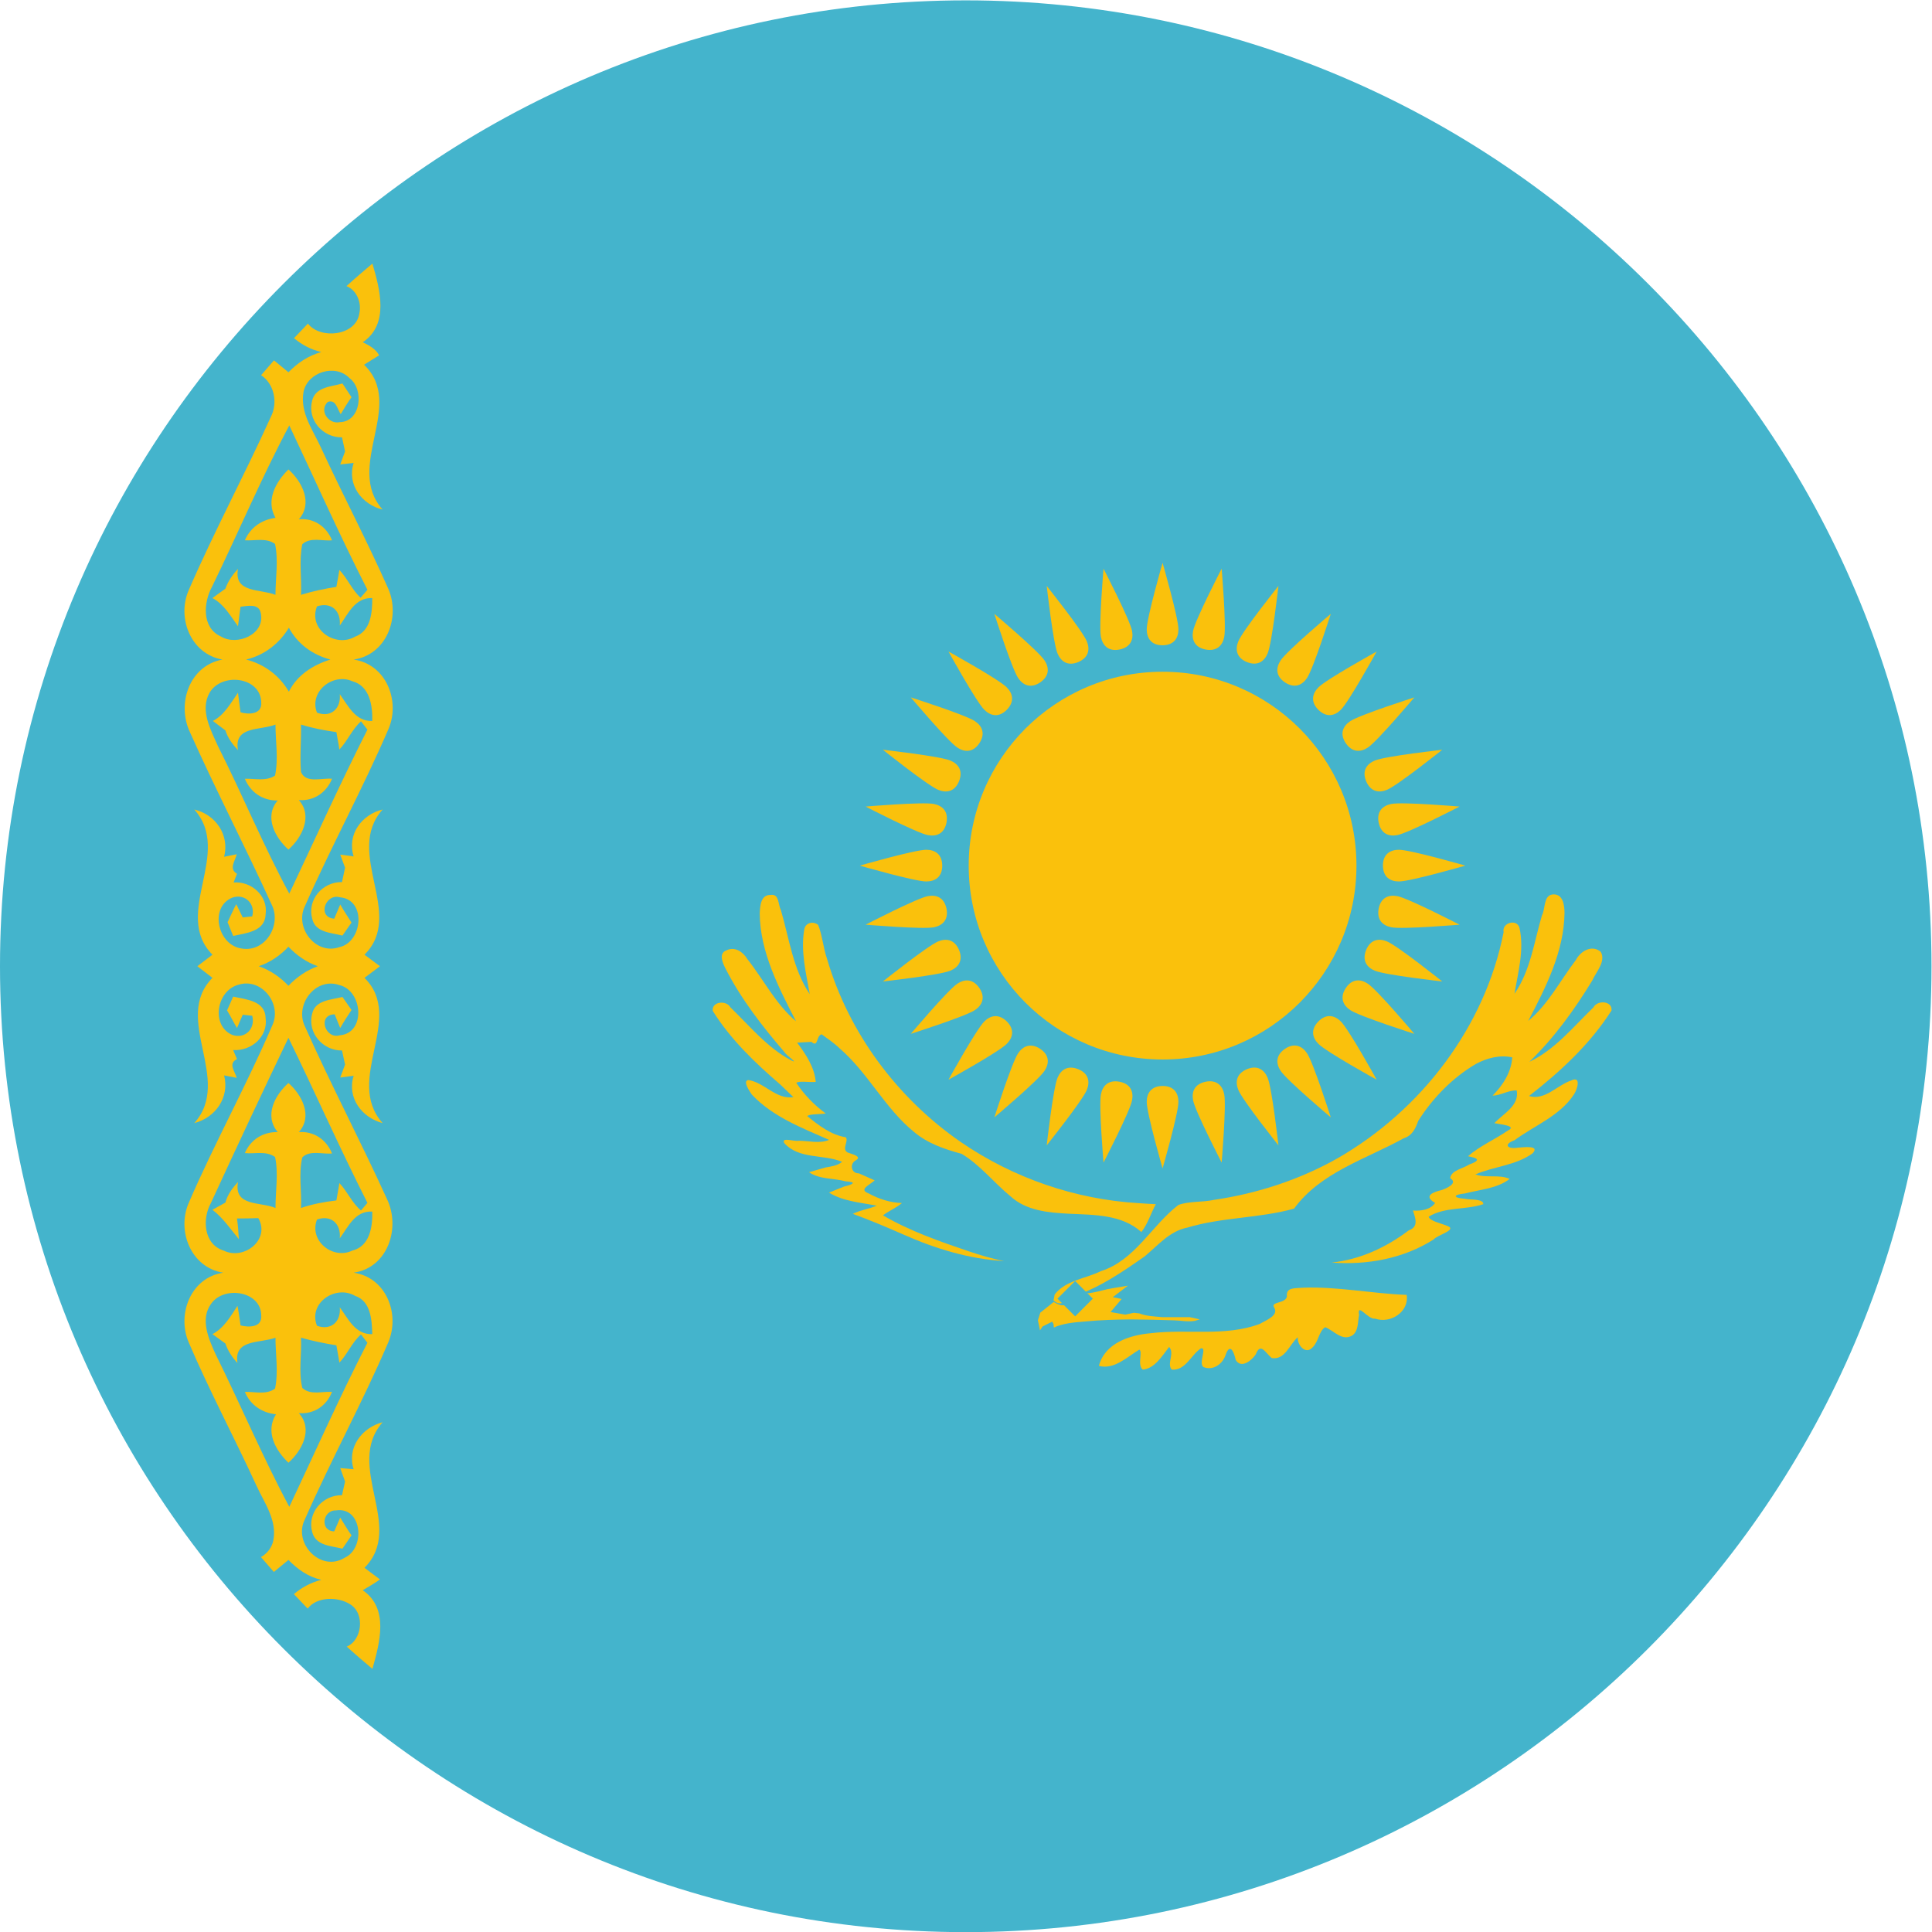 <?xml version="1.0" encoding="UTF-8" standalone="no"?>
<svg
   xmlns:dc="http://purl.org/dc/elements/1.1/"
   xmlns:cc="http://creativecommons.org/ns#"
   xmlns:rdf="http://www.w3.org/1999/02/22-rdf-syntax-ns#"
   xmlns:svg="http://www.w3.org/2000/svg"
   xmlns="http://www.w3.org/2000/svg"
   version="1.1"
   id="svg2"
   xml:space="preserve"
   width="42.667"
   height="42.667"
   viewBox="0 0 42.667 42.667"><defs
     id="defs6" /><g
     id="g10"
     transform="matrix(1.333,0,0,-1.333,0,42.667)"><g
       id="g12"
       transform="scale(0.1)"><path
         d="M 160.008,-0.023 C 248.105,-0.023 320,71.879 320,160.004 320,248.172 248.105,320.023 160.008,320.023 71.879,320.023 0,248.172 0,160.004 0,71.879 71.879,-0.023 160.008,-0.023"
         style="fill:#44b4cc;fill-opacity:1;fill-rule:evenodd;stroke:none"
         id="path14" /><path
         d="m 35.699,95.766 c -1.148,2.52 -2.578,5.804 -0.719,8.32 2.148,3.055 8.301,2.098 8.301,-1.973 0.152,-1.972 -2.07,-1.972 -3.43,-1.617 -0.156,1.074 -0.285,2.152 -0.508,3.238 -1.145,-1.738 -2.215,-3.664 -4.149,-4.683 l 2.144,-1.547 c 0.434,-1.262 1.152,-2.332 2.004,-3.234 -0.645,4.016 3.801,3.234 6.297,4.191 0,-2.754 0.512,-5.625 -0.07,-8.438 -1.5,-1.086 -3.375,-0.476 -5.004,-0.543 0.938,-2.215 2.867,-3.465 5.156,-3.711 -1.801,-2.875 -0.082,-5.984 2.066,-8.023 2.227,1.98 4.16,5.566 1.719,8.211 2.519,-0.188 4.578,1.195 5.5,3.523 -1.641,0.121 -3.574,-0.602 -4.926,0.664 -0.652,2.691 -0.066,5.562 -0.219,8.316 1.922,-0.539 3.934,-0.957 5.867,-1.262 0.148,-0.957 0.359,-1.844 0.5,-2.871 1.359,1.438 2.07,3.352 3.578,4.668 l 1.066,-1.375 C 56.293,88.703 52.227,79.547 47.93,70.441 43.508,78.703 39.852,87.387 35.699,95.766 Z M 34.918,120.727 c 4.219,9.16 8.516,18.32 12.871,27.421 4.438,-9.101 8.504,-18.316 13.086,-27.351 l -1.066,-1.262 c -1.508,1.262 -2.219,3.106 -3.578,4.539 -0.141,-0.945 -0.352,-1.902 -0.5,-2.871 -2.012,-0.242 -3.945,-0.594 -5.867,-1.254 0.152,2.809 -0.434,5.629 0.219,8.387 1.274,1.258 3.356,0.477 4.926,0.648 -0.922,2.278 -2.981,3.715 -5.5,3.539 2.367,2.637 0.508,6.161 -1.719,8.133 -2.219,-1.972 -4.082,-5.383 -1.781,-8.133 -2.438,0.059 -4.504,-1.261 -5.441,-3.476 1.629,-0.176 3.504,0.43 5.004,-0.656 0.582,-2.696 0.07,-5.571 0.07,-8.442 -2.496,1.078 -6.941,0.18 -6.211,4.305 -0.938,-1.008 -1.73,-2.082 -2.09,-3.41 l -2.144,-1.192 c 1.797,-1.379 3.004,-3.226 4.371,-4.855 -0.062,1.144 -0.137,2.289 -0.305,3.418 1.164,0 2.363,0 3.527,0.058 2.062,-3.535 -2.363,-7.058 -5.738,-5.378 -3.293,1.015 -3.578,5.203 -2.133,7.832 z m 7.949,39.277 c 1.918,0.648 3.566,1.785 4.922,3.23 1.363,-1.445 3,-2.582 4.863,-3.23 -1.863,-0.664 -3.5,-1.809 -4.863,-3.242 -1.355,1.433 -3.004,2.578 -4.922,3.242 z m -6.746,36.445 c -1.203,2.699 -3,5.934 -1.434,8.805 1.949,3.48 8.512,2.75 8.594,-1.559 0.152,-1.972 -2.07,-2.035 -3.43,-1.621 -0.156,1.078 -0.285,2.156 -0.422,3.239 -1.23,-1.739 -2.227,-3.653 -4.156,-4.676 l 2.066,-1.563 c 0.434,-1.308 1.152,-2.265 2.09,-3.277 -0.731,4.066 3.715,3.23 6.211,4.246 0,-2.813 0.512,-5.625 -0.07,-8.449 -1.5,-1.008 -3.375,-0.473 -5.004,-0.531 0.938,-2.282 3.004,-3.657 5.441,-3.598 -2.301,-2.688 -0.438,-6.164 1.781,-8.137 2.227,1.973 4.086,5.567 1.719,8.199 2.519,-0.179 4.578,1.254 5.5,3.536 -1.641,0.175 -4.363,-0.836 -5.144,1.136 -0.215,2.645 0.078,5.27 0,7.844 1.922,-0.605 3.856,-0.969 5.867,-1.254 0.148,-0.969 0.359,-1.851 0.5,-2.879 1.359,1.442 2.07,3.293 3.578,4.668 l 1.066,-1.375 c -4.508,-8.91 -8.648,-18.07 -12.945,-27.168 -4.293,7.957 -7.715,16.285 -11.809,24.414 z m 0.441,18.203 c -3.156,1.438 -2.856,5.625 -1.445,8.2 4.312,8.859 8.164,18.011 12.812,26.746 4.297,-9.09 8.363,-18.25 12.945,-27.227 l -1.129,-1.312 c -1.445,1.312 -2.156,3.168 -3.516,4.597 -0.141,-0.957 -0.352,-1.902 -0.5,-2.804 -1.934,-0.301 -3.945,-0.719 -5.867,-1.321 0.152,2.813 -0.355,5.625 0.219,8.383 1.352,1.25 3.356,0.481 4.926,0.656 -0.922,2.274 -2.981,3.719 -5.5,3.481 2.367,2.633 0.574,6.215 -1.719,8.258 -2.148,-2.102 -3.785,-5.157 -2.148,-8.02 -2.281,-0.312 -4.137,-1.566 -5.074,-3.719 1.629,-0.117 3.504,0.477 5.004,-0.605 0.582,-2.809 0.07,-5.621 0.07,-8.434 -2.496,1.02 -6.941,0.239 -6.211,4.301 -0.938,-1.004 -1.656,-2.078 -2.09,-3.281 l -2.144,-1.555 c 1.934,-1.023 3.004,-2.988 4.234,-4.668 0.137,1.074 0.266,2.152 0.422,3.235 1.141,0.117 3.016,0.597 3.348,-1.024 0.805,-3.535 -3.938,-5.566 -6.637,-3.887 z m 22.246,-0.058 c -3.223,-1.86 -7.789,1.191 -6.293,5.027 2.363,0.774 4.004,-0.723 3.777,-3.176 1.371,1.922 2.516,4.668 5.383,4.551 0,-2.394 -0.215,-5.449 -2.867,-6.402 z m -10.949,-9.102 c -1.574,2.696 -4.07,4.547 -7.082,5.321 3.012,0.722 5.508,2.636 7.082,5.277 1.438,-2.699 3.926,-4.496 6.875,-5.277 -2.859,-0.891 -5.516,-2.567 -6.875,-5.321 z m 13.816,-4.855 c -2.809,-0.117 -4.012,2.578 -5.383,4.433 0.227,-2.332 -1.414,-3.941 -3.777,-3.058 -1.363,3.48 2.645,6.644 5.859,5.207 2.863,-0.77 3.367,-4.004 3.301,-6.582 z M 58.375,112.895 c -3.215,-1.563 -7.223,1.605 -5.859,5.144 2.363,0.832 4.004,-0.723 3.777,-3.113 1.371,1.844 2.516,4.609 5.383,4.422 0.066,-2.578 -0.438,-5.75 -3.301,-6.453 z m 0.434,-7.493 c 2.652,-0.886 2.793,-4.011 2.867,-6.351 -2.809,-0.117 -4.012,2.582 -5.383,4.445 0.227,-2.34 -1.414,-3.902 -3.777,-3.062 -1.496,3.773 3.07,6.832 6.293,4.968 z m 1.289,-48.781 c 1.004,0.598 1.93,1.133 2.852,1.789 l -2.566,1.926 c 6.801,6.816 -3.371,16.816 3.004,24.117 -3.438,-0.894 -5.938,-4.195 -4.797,-7.781 l -2.223,0.188 0.801,-2.227 -0.508,-2.269 c -3.223,0.059 -5.801,-2.938 -4.938,-6.106 0.578,-2.281 3.156,-2.281 5.012,-2.75 l 1.504,2.207 c -0.648,0.898 -1.227,1.914 -1.871,2.942 L 55.371,66.375 c -2.422,0.062 -1.934,3.531 0.289,3.473 4.363,0.664 4.934,-6.281 1.43,-7.848 -3.938,-2.449 -8.582,2.398 -6.586,6.352 4.375,9.945 9.594,19.461 13.82,29.328 2.008,4.734 -0.363,10.781 -5.734,11.55 5.734,0.84 7.797,7.493 5.52,12.208 -4.363,9.582 -9.309,18.984 -13.605,28.625 -1.719,3.589 1.797,8.191 5.727,6.816 3.867,-0.899 4.438,-7.957 0.062,-8.316 -2.414,-0.723 -3.777,3.41 -0.848,3.472 l 0.922,-2.269 c 0.578,1.019 1.223,2.031 1.871,2.988 l -1.504,2.16 c -1.855,-0.492 -4.508,-0.492 -5.012,-2.762 -0.863,-3.168 1.789,-6.164 4.938,-6.105 l 0.508,-2.336 -0.801,-2.145 2.223,0.293 c -1.141,-3.652 1.359,-6.933 4.797,-7.843 -6.441,7.242 3.797,17.355 -3.004,24.062 l 2.566,1.926 -2.566,1.91 c 6.801,6.758 -3.438,16.82 3.004,24.055 -3.438,-0.828 -5.938,-4.121 -4.797,-7.774 l -2.223,0.301 0.801,-2.164 -0.508,-2.387 c -3.223,0.059 -5.801,-2.937 -4.938,-6.062 0.504,-2.317 3.156,-2.317 5.012,-2.801 l 1.504,2.156 c -0.648,1.024 -1.293,1.981 -1.871,2.989 l -0.996,-2.344 c -2.856,0.207 -1.492,4.211 0.922,3.547 4.461,-0.364 3.805,-7.422 -0.062,-8.262 -3.93,-1.379 -7.445,3.23 -5.727,6.766 4.375,9.937 9.594,19.453 13.887,29.445 1.941,4.617 -0.43,10.66 -5.801,11.434 5.449,0.781 7.797,7.003 5.734,11.738 -3.449,7.781 -7.441,15.383 -11.023,23.097 -1.352,3.067 -3.652,5.993 -3.012,9.532 0.656,3.226 5.23,4.715 7.601,2.269 2.492,-1.859 1.918,-7.242 -1.598,-7.304 -1.848,-0.415 -3.496,1.914 -1.988,3.351 1.355,0.481 1.574,-1.199 2.144,-2.027 0.562,0.945 1.141,1.91 1.789,2.808 l -1.504,2.274 c -1.855,-0.543 -4.434,-0.543 -5.012,-2.813 -0.863,-3.168 1.715,-6.168 4.938,-6.109 l 0.508,-2.332 -0.801,-2.16 2.223,0.25 c -1.141,-3.598 1.359,-6.899 4.797,-7.723 -6.375,7.176 3.871,17.293 -3.074,23.996 l 2.5,1.555 c -0.57,1.082 -1.711,1.68 -2.715,2.168 4.414,2.969 2.867,8.73 1.598,13.031 -1.453,-1.226 -2.898,-2.457 -4.297,-3.734 1.684,-0.637 2.543,-2.735 2.133,-4.524 -0.543,-3.742 -6.488,-4.343 -8.516,-1.683 l -2.309,-2.418 c 1.301,-1.082 2.805,-1.899 4.524,-2.293 -2.156,-0.606 -3.934,-1.801 -5.441,-3.356 l -2.398,1.977 -2.137,-2.461 c 2.141,-1.395 2.848,-4.524 1.598,-6.942 -4.359,-9.64 -9.367,-18.921 -13.586,-28.667 -2.012,-4.614 0.355,-10.598 5.586,-11.5 -5.512,-1.016 -7.598,-7.364 -5.387,-12.024 4.297,-9.637 9.168,-18.98 13.535,-28.562 1.719,-3.407 -1.078,-7.957 -4.941,-7.293 -4.008,0.527 -5.43,6.875 -1.566,8.437 2.141,0.723 3.859,-1.086 3.289,-3.109 l -1.567,-0.172 -1.078,2.195 c -0.508,-0.949 -0.938,-1.972 -1.438,-2.988 l 0.93,-2.277 c 2.148,0.484 5.293,0.722 5.375,3.597 0.43,3.047 -2.379,5.504 -5.305,5.262 l 0.562,1.441 c -1.414,0.84 -0.277,2.153 -0.051,3.239 l -2.082,-0.422 c 0.934,3.644 -1.43,7.004 -4.938,7.832 6.438,-7.235 -3.715,-17.231 3.004,-24.055 l -2.496,-1.91 2.496,-1.926 c -6.719,-6.824 3.434,-16.82 -3.004,-24.062 3.508,0.91 5.871,4.25 4.938,7.902 l 2.082,-0.41 c -0.227,1.004 -1.512,2.383 0.051,3.105 l -0.633,1.5 c 2.996,-0.183 5.805,2.211 5.375,5.325 -0.082,2.871 -3.227,3.046 -5.375,3.535 l -1.012,-2.285 c 0.582,-0.958 1.082,-1.981 1.645,-2.922 l 0.953,2.207 1.567,-0.176 c 0.57,-2.098 -1.149,-3.899 -3.289,-3.176 -3.574,1.5 -2.652,7.359 1.012,8.317 3.777,1.21 7.215,-3.106 5.648,-6.637 -4.297,-9.996 -9.601,-19.578 -13.887,-29.504 -2.012,-4.621 0.355,-10.727 5.727,-11.567 -5.371,-0.769 -7.738,-6.878 -5.727,-11.55 3.422,-8.02 7.586,-15.812 11.234,-23.758 1.289,-2.82 3.434,-5.688 2.781,-9.043 -0.234,-1.211 -1.024,-2.16 -2.043,-2.766 l 2.129,-2.461 2.422,1.992 c 1.508,-1.555 3.285,-2.812 5.441,-3.293 -1.727,-0.449 -3.242,-1.266 -4.543,-2.371 l 2.285,-2.398 c 1.488,1.988 5.008,2.027 7.051,0.703 2.508,-1.547 1.945,-5.988 -0.578,-6.996 1.387,-1.266 2.816,-2.477 4.254,-3.699 1.203,4.316 2.805,10 -1.601,13.031"
         style="fill:#fac10c;fill-opacity:1;fill-rule:nonzero;stroke:none"
         id="path16" /><path
         d="m 192.609,208.793 c 17.743,0 32.121,-14.383 32.121,-32.121 0,-17.742 -14.378,-32.121 -32.121,-32.121 -17.742,0 -32.121,14.379 -32.121,32.121 0,17.738 14.379,32.121 32.121,32.121"
         style="fill:#fac10c;fill-opacity:1;fill-rule:nonzero;stroke:none"
         id="path18" /><path
         d="m 192.609,213.176 c 1.911,0.023 2.625,1.219 2.625,2.648 0,1.91 -2.625,11.008 -2.625,11.008 0,0 -2.625,-9.098 -2.625,-11.008 0,-1.429 0.715,-2.648 2.625,-2.648"
         style="fill:#fac10c;fill-opacity:1;fill-rule:nonzero;stroke:none"
         id="path20" /><path
         d="m 229.113,176.672 c 0.024,-1.91 1.219,-2.625 2.649,-2.625 1.91,0 11.008,2.625 11.008,2.625 0,0 -9.098,2.625 -11.008,2.625 -1.43,0 -2.649,-0.715 -2.649,-2.625"
         style="fill:#fac10c;fill-opacity:1;fill-rule:nonzero;stroke:none"
         id="path22" /><path
         d="m 192.609,140.168 c -1.91,-0.023 -2.625,-1.219 -2.625,-2.648 0,-1.911 2.625,-11.008 2.625,-11.008 0,0 2.625,9.097 2.625,11.008 0,1.429 -0.714,2.648 -2.625,2.648"
         style="fill:#fac10c;fill-opacity:1;fill-rule:nonzero;stroke:none"
         id="path24" /><path
         d="m 156.105,176.672 c -0.023,1.91 -1.214,2.625 -2.648,2.625 -1.91,0 -11.008,-2.625 -11.008,-2.625 0,0 9.098,-2.625 11.008,-2.625 1.434,0 2.648,0.715 2.648,2.625"
         style="fill:#fac10c;fill-opacity:1;fill-rule:nonzero;stroke:none"
         id="path26" /><path
         d="m 206.578,210.395 c 1.774,-0.707 2.895,0.121 3.442,1.445 0.73,1.765 1.785,11.172 1.785,11.172 0,0 -5.907,-7.399 -6.637,-9.16 -0.551,-1.325 -0.355,-2.723 1.41,-3.457"
         style="fill:#fac10c;fill-opacity:1;fill-rule:nonzero;stroke:none"
         id="path28" /><path
         d="m 226.336,162.703 c -0.711,-1.773 0.117,-2.894 1.441,-3.441 1.766,-0.731 11.172,-1.785 11.172,-1.785 0,0 -7.398,5.906 -9.16,6.636 -1.324,0.547 -2.723,0.356 -3.453,-1.41"
         style="fill:#fac10c;fill-opacity:1;fill-rule:nonzero;stroke:none"
         id="path30" /><path
         d="m 178.641,142.945 c -1.774,0.711 -2.895,-0.117 -3.442,-1.441 -0.73,-1.766 -1.785,-11.176 -1.785,-11.176 0,0 5.906,7.402 6.637,9.164 0.551,1.324 0.355,2.723 -1.41,3.453"
         style="fill:#fac10c;fill-opacity:1;fill-rule:nonzero;stroke:none"
         id="path32" /><path
         d="m 158.887,190.641 c 0.707,1.773 -0.121,2.89 -1.446,3.441 -1.765,0.731 -11.171,1.785 -11.171,1.785 0,0 7.398,-5.906 9.164,-6.637 1.32,-0.55 2.718,-0.355 3.453,1.411"
         style="fill:#fac10c;fill-opacity:1;fill-rule:nonzero;stroke:none"
         id="path34" /><path
         d="m 218.422,202.484 c 1.367,-1.336 2.719,-0.996 3.73,0.016 1.352,1.352 5.926,9.641 5.926,9.641 0,0 -8.289,-4.575 -9.64,-5.926 -1.012,-1.016 -1.368,-2.379 -0.016,-3.731"
         style="fill:#fac10c;fill-opacity:1;fill-rule:nonzero;stroke:none"
         id="path36" /><path
         d="m 218.422,150.859 c -1.332,-1.367 -0.996,-2.718 0.016,-3.73 1.351,-1.352 9.64,-5.926 9.64,-5.926 0,0 -4.574,8.289 -5.926,9.641 -1.011,1.011 -2.379,1.367 -3.73,0.015"
         style="fill:#fac10c;fill-opacity:1;fill-rule:nonzero;stroke:none"
         id="path38" /><path
         d="m 166.797,150.859 c -1.367,1.332 -2.719,0.996 -3.731,-0.015 -1.351,-1.352 -5.925,-9.641 -5.925,-9.641 0,0 8.289,4.574 9.64,5.926 1.012,1.012 1.367,2.379 0.016,3.73"
         style="fill:#fac10c;fill-opacity:1;fill-rule:nonzero;stroke:none"
         id="path40" /><path
         d="m 166.797,202.484 c 1.336,1.368 0.996,2.715 -0.016,3.731 -1.351,1.351 -9.64,5.926 -9.64,5.926 0,0 4.574,-8.289 5.925,-9.641 1.012,-1.012 2.379,-1.367 3.731,-0.016"
         style="fill:#fac10c;fill-opacity:1;fill-rule:nonzero;stroke:none"
         id="path42" /><path
         d="m 226.336,190.641 c 0.754,-1.754 2.129,-1.961 3.453,-1.411 1.762,0.731 9.16,6.637 9.16,6.637 0,0 -9.406,-1.054 -11.172,-1.785 -1.324,-0.551 -2.172,-1.676 -1.441,-3.441"
         style="fill:#fac10c;fill-opacity:1;fill-rule:nonzero;stroke:none"
         id="path44" /><path
         d="m 206.578,142.945 c -1.754,-0.75 -1.961,-2.129 -1.41,-3.453 0.73,-1.762 6.637,-9.164 6.637,-9.164 0,0 -1.055,9.41 -1.785,11.176 -0.547,1.324 -1.676,2.172 -3.442,1.441"
         style="fill:#fac10c;fill-opacity:1;fill-rule:nonzero;stroke:none"
         id="path46" /><path
         d="m 158.887,162.703 c -0.754,1.754 -2.133,1.957 -3.453,1.41 -1.766,-0.73 -9.164,-6.636 -9.164,-6.636 0,0 9.406,1.054 11.171,1.785 1.325,0.547 2.176,1.676 1.446,3.441"
         style="fill:#fac10c;fill-opacity:1;fill-rule:nonzero;stroke:none"
         id="path48" /><path
         d="m 178.641,210.395 c 1.754,0.753 1.961,2.132 1.41,3.457 -0.731,1.761 -6.637,9.16 -6.637,9.16 0,0 1.055,-9.407 1.785,-11.172 0.547,-1.324 1.676,-2.176 3.442,-1.445"
         style="fill:#fac10c;fill-opacity:1;fill-rule:nonzero;stroke:none"
         id="path50" /><path
         d="m 199.73,212.473 c 1.879,-0.348 2.817,0.683 3.094,2.086 0.371,1.875 -0.429,11.308 -0.429,11.308 0,0 -4.348,-8.41 -4.723,-10.281 -0.277,-1.406 0.187,-2.738 2.058,-3.113"
         style="fill:#fac10c;fill-opacity:1;fill-rule:nonzero;stroke:none"
         id="path52" /><path
         d="m 228.41,169.551 c -0.347,-1.879 0.684,-2.813 2.09,-3.094 1.871,-0.371 11.305,0.43 11.305,0.43 0,0 -8.407,4.347 -10.282,4.722 -1.406,0.278 -2.738,-0.187 -3.113,-2.058"
         style="fill:#fac10c;fill-opacity:1;fill-rule:nonzero;stroke:none"
         id="path54" /><path
         d="m 185.488,140.867 c -1.879,0.352 -2.812,-0.679 -3.093,-2.086 -0.372,-1.871 0.429,-11.304 0.429,-11.304 0,0 4.352,8.406 4.723,10.281 0.277,1.406 -0.188,2.738 -2.059,3.109"
         style="fill:#fac10c;fill-opacity:1;fill-rule:nonzero;stroke:none"
         id="path56" /><path
         d="m 156.809,183.793 c 0.347,1.879 -0.684,2.812 -2.086,3.094 -1.875,0.371 -11.309,-0.43 -11.309,-0.43 0,0 8.41,-4.352 10.281,-4.723 1.407,-0.281 2.739,0.188 3.114,2.059"
         style="fill:#fac10c;fill-opacity:1;fill-rule:nonzero;stroke:none"
         id="path58" /><path
         d="m 212.891,207.023 c 1.601,-1.043 2.859,-0.449 3.656,0.743 1.058,1.589 3.93,10.613 3.93,10.613 0,0 -7.239,-6.106 -8.297,-7.691 -0.797,-1.196 -0.879,-2.602 0.711,-3.665"
         style="fill:#fac10c;fill-opacity:1;fill-rule:nonzero;stroke:none"
         id="path60" /><path
         d="m 222.961,156.391 c -1.039,-1.602 -0.445,-2.86 0.746,-3.657 1.586,-1.058 10.609,-3.929 10.609,-3.929 0,0 -6.105,7.234 -7.691,8.297 -1.191,0.796 -2.602,0.878 -3.664,-0.711"
         style="fill:#fac10c;fill-opacity:1;fill-rule:nonzero;stroke:none"
         id="path62" /><path
         d="m 172.328,146.32 c -1.601,1.039 -2.859,0.446 -3.656,-0.746 -1.059,-1.586 -3.93,-10.609 -3.93,-10.609 0,0 7.238,6.105 8.297,7.691 0.797,1.192 0.879,2.602 -0.711,3.664"
         style="fill:#fac10c;fill-opacity:1;fill-rule:nonzero;stroke:none"
         id="path64" /><path
         d="m 162.258,196.953 c 1.043,1.602 0.445,2.86 -0.742,3.656 -1.59,1.059 -10.614,3.93 -10.614,3.93 0,0 6.106,-7.238 7.696,-8.301 1.187,-0.793 2.597,-0.875 3.66,0.715"
         style="fill:#fac10c;fill-opacity:1;fill-rule:nonzero;stroke:none"
         id="path66" /><path
         d="m 222.961,196.953 c 1.082,-1.574 2.473,-1.508 3.664,-0.715 1.586,1.063 7.691,8.301 7.691,8.301 0,0 -9.023,-2.871 -10.609,-3.93 -1.191,-0.796 -1.809,-2.07 -0.746,-3.656"
         style="fill:#fac10c;fill-opacity:1;fill-rule:nonzero;stroke:none"
         id="path68" /><path
         d="m 212.891,146.32 c -1.575,-1.082 -1.508,-2.472 -0.711,-3.664 1.058,-1.586 8.297,-7.691 8.297,-7.691 0,0 -2.872,9.023 -3.93,10.609 -0.797,1.192 -2.07,1.809 -3.656,0.746"
         style="fill:#fac10c;fill-opacity:1;fill-rule:nonzero;stroke:none"
         id="path70" /><path
         d="m 162.258,156.391 c -1.082,1.574 -2.473,1.507 -3.66,0.711 -1.59,-1.063 -7.696,-8.297 -7.696,-8.297 0,0 9.024,2.871 10.614,3.929 1.187,0.797 1.804,2.071 0.742,3.657"
         style="fill:#fac10c;fill-opacity:1;fill-rule:nonzero;stroke:none"
         id="path72" /><path
         d="m 172.328,207.023 c 1.574,1.082 1.508,2.469 0.711,3.665 -1.059,1.585 -8.297,7.691 -8.297,7.691 0,0 2.871,-9.024 3.93,-10.613 0.797,-1.192 2.07,-1.805 3.656,-0.743"
         style="fill:#fac10c;fill-opacity:1;fill-rule:nonzero;stroke:none"
         id="path74" /><path
         d="m 228.41,183.793 c 0.399,-1.867 1.707,-2.34 3.113,-2.059 1.875,0.371 10.282,4.723 10.282,4.723 0,0 -9.434,0.801 -11.305,0.43 -1.406,-0.282 -2.461,-1.223 -2.09,-3.094"
         style="fill:#fac10c;fill-opacity:1;fill-rule:nonzero;stroke:none"
         id="path76" /><path
         d="m 199.73,140.867 c -1.867,-0.394 -2.335,-1.703 -2.058,-3.109 0.375,-1.875 4.723,-10.281 4.723,-10.281 0,0 0.8,9.433 0.429,11.304 -0.277,1.407 -1.219,2.461 -3.094,2.086"
         style="fill:#fac10c;fill-opacity:1;fill-rule:nonzero;stroke:none"
         id="path78" /><path
         d="m 156.809,169.551 c -0.399,1.867 -1.707,2.336 -3.114,2.058 -1.871,-0.375 -10.281,-4.722 -10.281,-4.722 0,0 9.434,-0.801 11.309,-0.43 1.402,0.281 2.457,1.219 2.086,3.094"
         style="fill:#fac10c;fill-opacity:1;fill-rule:nonzero;stroke:none"
         id="path80" /><path
         d="m 185.488,212.473 c 1.867,0.398 2.336,1.707 2.059,3.113 -0.371,1.871 -4.723,10.281 -4.723,10.281 0,0 -0.801,-9.433 -0.429,-11.308 0.281,-1.403 1.218,-2.457 3.093,-2.086"
         style="fill:#fac10c;fill-opacity:1;fill-rule:nonzero;stroke:none"
         id="path82" /><path
         d="m 186.879,107.086 -2.516,-0.422 c -1.121,-0.152 -2.195,-0.543 -3.308,-0.723 l -0.446,-0.074 -0.75,-0.07 0.079,-0.621 -0.079,-0.598 -0.32,-0.5 -0.523,-0.422 -0.621,-0.152 -0.645,0.082 -0.598,0.363 -0.668,-0.117 h -0.629 l -0.667,0.223 -0.622,0.324 -2.211,-1.766 -0.398,-1.273 0.344,-1.664 0.429,0.644 1.59,0.797 0.223,-0.398 0.047,-0.571 c 1.617,0.715 3.406,0.86 5.148,0.993 2.532,0.261 5.071,0.32 7.61,0.351 2.386,-0.031 4.773,-0.062 7.164,-0.152 1.136,-0.031 2.281,-0.285 3.406,-0.094 l 0.852,0.246 -1.672,0.375 h -4.551 c -1.266,0.125 -2.59,0.141 -3.781,0.617 l -0.914,0.106 -1.418,-0.305 -2.446,0.426 1.84,2.164 -1.465,0.301 2.516,1.91"
         style="fill:#fac10c;fill-opacity:1;fill-rule:nonzero;stroke:none"
         id="path84" /><path
         d="m 174.543,104.629 c 1.348,-1.234 2.293,0.23 3.551,0.766 4.226,1.453 7.91,3.992 11.543,6.531 2.203,1.82 4.109,4.183 7.066,4.773 5.766,1.742 11.899,1.531 17.688,3.141 4.406,6.035 11.894,8.187 18.168,11.656 1.406,0.438 1.949,1.598 2.402,2.879 2.391,3.777 5.652,7.129 9.512,9.414 1.824,0.996 4,1.57 6.066,1.117 -0.148,-2.461 -1.559,-4.644 -3.262,-6.343 1.395,0.031 2.59,0.91 4,0.863 0.485,-2.528 -2.242,-3.848 -3.691,-5.422 0.805,-0.188 3.902,-0.422 2.215,-1.231 -2.149,-1.492 -4.606,-2.515 -6.59,-4.25 1.832,-0.328 2.039,-0.718 0.18,-1.378 -1.008,-0.684 -2.95,-0.922 -3.137,-2.254 1.383,-0.852 -0.637,-1.696 -1.414,-1.973 -1.492,-0.348 -3.059,-0.992 -1.078,-2.125 -0.746,-1.133 -2.356,-1.371 -3.664,-1.262 0.394,-1.281 0.972,-2.715 -0.692,-3.281 -3.73,-2.82 -8.109,-4.871 -12.797,-5.34 5.86,-0.449 11.891,0.637 16.899,3.82 0.66,0.786 4.125,1.622 2.187,2.282 -0.914,0.379 -2.871,0.801 -3.004,1.496 2.711,1.672 6.129,1.078 9.043,2.07 0.079,0.945 -2.214,0.684 -3.07,0.899 -2.043,0.164 -1.922,0.687 0.047,0.878 2.484,0.661 5.305,0.79 7.398,2.411 -1.707,0.789 -3.847,0.093 -5.668,0.742 3.082,1.347 6.719,1.48 9.485,3.508 1.262,1.402 -1.613,0.964 -2.449,0.929 -1.707,-0.297 -2.497,0.52 -0.559,1.231 3.312,2.441 7.504,4.027 9.832,7.566 0.551,0.793 1.297,3.18 -0.461,2.321 -2.312,-0.766 -4.344,-3.368 -6.976,-2.563 5.187,4.023 10.125,8.602 13.671,14.164 0.184,1.606 -2.336,1.781 -2.992,0.52 -3.336,-3.211 -6.351,-7.004 -10.621,-9.02 4.09,3.945 7.469,8.617 10.418,13.461 0.633,1.441 2.328,3.172 1.406,4.77 -1.484,1.23 -3.343,0.105 -4.117,-1.368 -2.59,-3.382 -4.558,-7.332 -7.89,-10.086 2.917,5.567 5.937,11.493 6.011,17.914 -0.008,1.325 -0.273,3.274 -2.07,3.024 -1.422,-0.254 -1.086,-2.387 -1.672,-3.461 -1.293,-4.391 -1.898,-9.141 -4.547,-12.98 0.594,3.562 1.641,7.281 0.836,10.878 -0.371,1.61 -2.973,0.918 -2.637,-0.671 -3.101,-15.727 -13.652,-29.477 -27.453,-37.43 -6.316,-3.578 -13.375,-5.883 -20.554,-6.926 -1.93,-0.422 -4.02,-0.176 -5.868,-0.836 -4.472,-3.43 -7.179,-9.168 -12.843,-10.965 -2.539,-1.261 -5.848,-1.515 -7.664,-3.875 l -0.184,-0.984 m 49.516,-5.789 c -1.731,-1.039 -3.051,0.801 -4.496,1.355 -1.032,-0.562 -1.129,-2.437 -2.094,-3.328 -1.153,-1.312 -2.571,0.367 -2.461,1.664 -1.383,-1.164 -2.082,-3.801 -4.313,-3.449 -1.058,0.863 -1.843,2.676 -2.652,0.613 -0.66,-1.008 -2.414,-2.441 -3.32,-0.922 -0.282,1.344 -0.957,2.926 -1.688,0.789 -0.504,-1.508 -2.113,-2.621 -3.672,-1.957 -0.851,0.695 0.684,3.277 -0.402,3.094 -1.621,-1.074 -2.566,-3.738 -4.832,-3.527 -0.879,0.988 0.531,2.664 -0.434,3.758 -1.136,-1.461 -2.398,-3.602 -4.371,-3.758 -0.953,0.773 0.039,2.984 -0.57,3.312 -2.02,-1.211 -4.152,-3.371 -6.695,-2.695 0.988,3.789 5.129,5.117 8.613,5.414 5.988,0.738 12.289,-0.617 18.051,1.543 0.933,0.57 3.187,1.371 2.386,2.688 -0.714,1.035 1.852,0.629 2.098,1.843 -0.152,1.536 1.176,1.325 2.473,1.457 5.82,0.25 11.566,-0.972 17.371,-1.183 0.437,-2.824 -2.699,-4.813 -5.223,-3.938 -1.207,-0.195 -3.015,2.774 -2.66,0.614 -0.242,-1.133 -0.074,-2.629 -1.109,-3.387"
         style="fill:#fac10c;fill-opacity:1;fill-rule:nonzero;stroke:none"
         id="path86" /><path
         d="m 191.492,120.578 c -0.832,-1.515 -1.324,-3.262 -2.398,-4.617 -3.235,2.941 -7.922,2.844 -12.02,3.039 -3.386,0.18 -7.066,0.492 -9.683,2.906 -2.758,2.258 -5.004,5.188 -8.082,7.02 -2.813,0.762 -5.645,1.719 -7.903,3.644 -4.828,3.934 -7.593,9.774 -12.308,13.832 -0.903,0.883 -1.961,1.571 -2.969,2.321 -0.957,-0.235 -0.524,-2.297 -1.695,-1.246 l -2.375,-0.137 c 1.441,-1.899 2.886,-4.07 3.086,-6.5 -0.985,-0.102 -2.735,0.207 -3.219,-0.156 1.304,-1.961 2.976,-3.696 4.883,-5.079 -0.914,-0.144 -2.711,-0.066 -3.063,-0.433 1.891,-1.539 3.914,-3.113 6.387,-3.508 0.504,-0.668 -0.742,-1.953 0.308,-2.523 0.606,-0.25 2.614,-0.664 1.231,-1.356 -0.949,-0.64 -0.598,-2.129 0.617,-2.094 l 2.621,-1.164 c -0.68,-0.691 -2.793,-1.511 -0.996,-2.16 1.684,-0.933 3.598,-1.539 5.516,-1.601 -0.961,-0.813 -2.149,-1.274 -3.141,-2.036 4.43,-2.597 9.34,-4.304 14.191,-5.949 1.93,-0.644 3.883,-1.246 5.887,-1.625 -5.816,0.336 -11.441,2.059 -16.738,4.414 -2.746,1.207 -5.512,2.371 -8.328,3.407 1.234,0.64 2.664,0.8 3.941,1.355 -2.656,0.531 -5.558,0.707 -7.894,2.168 l 2.465,0.992 c 1.414,0.34 2.289,0.75 0.296,0.871 -2.004,0.547 -4.304,0.301 -6.074,1.512 l 2.719,0.785 c 0.949,0.164 2.004,0.301 2.762,0.938 -3.102,1.289 -7.161,0.375 -9.59,3.117 -0.559,1.043 1.738,0.203 2.394,0.375 1.664,0 3.453,-0.527 5.039,0.144 -4.519,1.985 -9.363,3.84 -12.808,7.512 -0.383,0.59 -1.531,2.203 -0.606,2.402 2.684,-0.355 4.625,-3.285 7.496,-2.828 l -2.175,2.09 c -4.188,3.594 -8.25,7.488 -11.18,12.192 -0.203,1.574 2.266,1.808 2.918,0.593 3.199,-3.082 6.09,-6.679 10.074,-8.785 1.414,-0.683 -0.812,0.813 -1.109,1.356 -3.684,4.277 -7.188,8.797 -9.762,13.832 -0.461,0.91 -1.223,2.55 0.152,3.035 1.379,0.691 2.746,-0.25 3.446,-1.434 2.711,-3.418 4.703,-7.476 8.074,-10.32 -2.871,5.574 -5.941,11.445 -6.016,17.863 0.067,1.246 0.149,3.125 1.832,3.074 1.418,0.215 1.196,-1.597 1.66,-2.461 1.395,-4.714 2.004,-9.82 4.801,-13.98 -0.617,3.496 -1.527,7.098 -0.922,10.652 0.141,1.168 1.454,1.524 2.313,0.817 0.691,-1.696 0.836,-3.793 1.469,-5.61 3.593,-12.296 11.668,-23.117 22.187,-30.375 8.664,-5.945 18.949,-9.492 29.445,-10.109 0.946,-0.082 1.899,-0.109 2.848,-0.172"
         style="fill:#fac10c;fill-opacity:1;fill-rule:nonzero;stroke:none"
         id="path88" /><path
         d="m 178.172,105.402 0.566,-0.566 -0.566,-0.563 -0.567,0.563 0.567,0.566"
         style="fill:#fac10c;fill-opacity:1;fill-rule:nonzero;stroke:none"
         id="path90" /><path
         d="m 178.125,105.156 0.23,-0.226 -0.23,-0.235 -0.23,0.235 0.23,0.226"
         style="fill:#fac10c;fill-opacity:1;fill-rule:nonzero;stroke:none"
         id="path92" /><path
         d="m 178.125,105.156 -1.348,-1.343 0.231,-0.231 1.347,1.348 -1.347,1.343 -0.231,-0.226 1.348,-1.352 1.348,1.352 -0.231,0.23 -1.347,-1.347 1.347,-1.352 0.231,0.231 -1.348,1.347 -1.348,-1.343 1.348,1.343 -1.348,1.352 -0.23,-0.231 -1.348,-1.347 1.578,-1.582 1.348,-1.348 1.578,1.582 1.348,1.348 -1.578,1.578 -1.348,1.347 -1.348,-1.347 1.348,-1.352"
         style="fill:#44b4cc;fill-opacity:1;fill-rule:nonzero;stroke:none"
         id="path94" /></g></g></svg>
